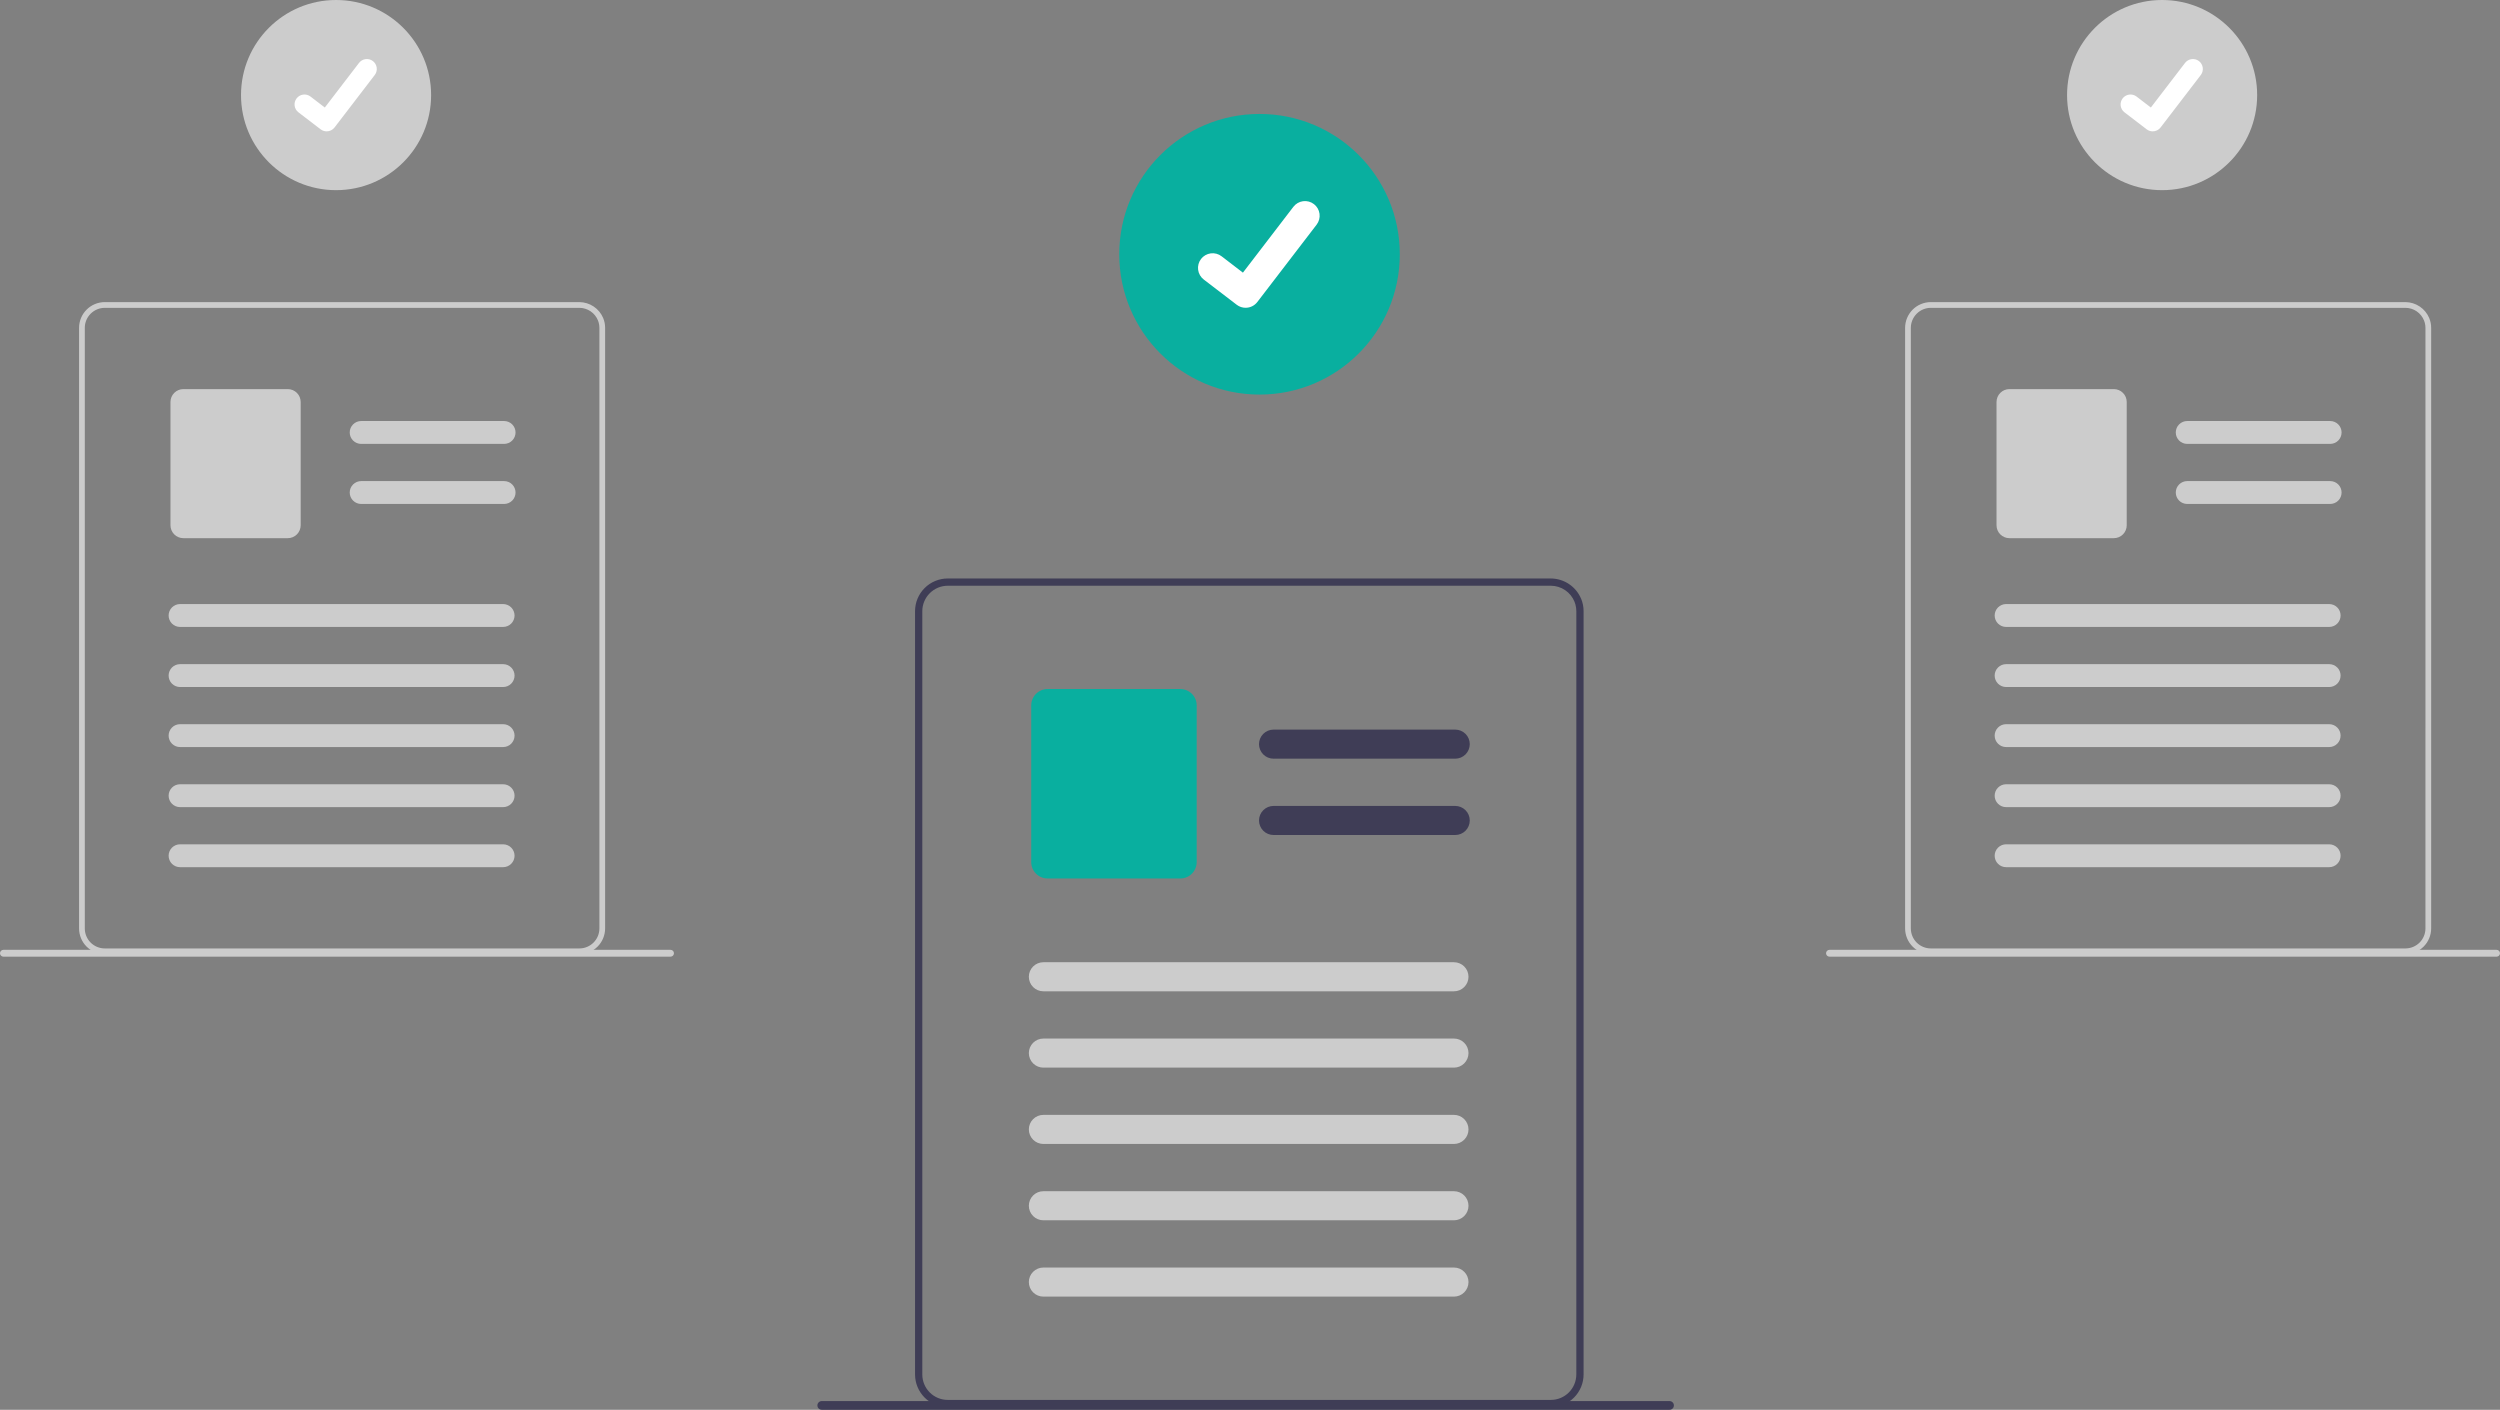 <svg width="266" height="150" viewBox="0 0 266 150" fill="none" xmlns="http://www.w3.org/2000/svg">
<rect x="0" y="0" width="266" height="150" fill="#808080" stroke="none"/>
<path d="M168.228 63.702C167.962 63.068 167.515 62.526 166.943 62.144C166.372 61.761 165.701 61.555 165.013 61.55H100.839C99.917 61.551 99.032 61.917 98.38 62.57C97.728 63.222 97.361 64.107 97.361 65.03V146.243C97.361 147.166 97.728 148.05 98.38 148.703C99.032 149.355 99.917 149.722 100.839 149.723H165.016C165.938 149.721 166.822 149.354 167.474 148.702C168.126 148.05 168.493 147.165 168.494 146.243V65.03C168.496 64.574 168.406 64.123 168.231 63.702H168.228ZM167.72 146.243C167.719 146.96 167.433 147.649 166.926 148.156C166.419 148.664 165.731 148.949 165.013 148.95H100.839C100.122 148.95 99.433 148.665 98.926 148.157C98.419 147.649 98.133 146.961 98.133 146.243V65.03C98.134 64.313 98.419 63.625 98.927 63.117C99.434 62.61 100.122 62.324 100.839 62.323H165.016C165.556 62.325 166.084 62.489 166.531 62.792C166.978 63.095 167.325 63.525 167.528 64.026C167.567 64.126 167.601 64.228 167.629 64.332C167.691 64.559 167.722 64.794 167.722 65.03L167.72 146.243Z" fill="#3F3D56"/>
<path d="M154.836 80.724H135.506C135.096 80.724 134.702 80.561 134.412 80.271C134.122 79.981 133.959 79.587 133.959 79.177C133.959 78.767 134.122 78.373 134.412 78.083C134.702 77.793 135.096 77.63 135.506 77.63H154.836C155.246 77.63 155.64 77.793 155.93 78.083C156.22 78.373 156.383 78.767 156.383 79.177C156.383 79.587 156.22 79.981 155.93 80.271C155.64 80.561 155.246 80.724 154.836 80.724Z" fill="#3F3D56"/>
<path d="M154.836 88.845H135.506C135.096 88.845 134.702 88.683 134.412 88.392C134.122 88.102 133.959 87.709 133.959 87.299C133.959 86.888 134.122 86.495 134.412 86.205C134.702 85.915 135.096 85.751 135.506 85.751H154.836C155.246 85.751 155.64 85.915 155.93 86.205C156.22 86.495 156.383 86.888 156.383 87.299C156.383 87.709 156.22 88.102 155.93 88.392C155.64 88.683 155.246 88.845 154.836 88.845Z" fill="#3F3D56"/>
<path d="M125.588 93.47H111.462C111 93.469 110.558 93.286 110.232 92.959C109.906 92.633 109.722 92.191 109.722 91.729V75.054C109.722 74.592 109.906 74.15 110.232 73.823C110.558 73.497 111 73.314 111.462 73.313H125.588C126.049 73.314 126.491 73.497 126.818 73.823C127.144 74.15 127.327 74.592 127.328 75.054V91.729C127.327 92.191 127.144 92.633 126.818 92.959C126.491 93.286 126.049 93.469 125.588 93.47Z" fill="#09AF9F"/>
<path d="M154.702 105.475H111.016C110.606 105.475 110.212 105.312 109.922 105.022C109.632 104.732 109.469 104.338 109.469 103.928C109.469 103.518 109.632 103.124 109.922 102.834C110.212 102.544 110.606 102.381 111.016 102.381H154.702C154.905 102.381 155.106 102.421 155.294 102.499C155.481 102.576 155.652 102.69 155.795 102.834C155.939 102.978 156.053 103.148 156.131 103.336C156.208 103.524 156.248 103.725 156.248 103.928C156.248 104.131 156.208 104.332 156.131 104.52C156.053 104.708 155.939 104.878 155.795 105.022C155.652 105.165 155.481 105.279 155.294 105.357C155.106 105.435 154.905 105.475 154.702 105.475Z" fill="#CCCCCC"/>
<path d="M154.702 113.596H111.016C110.606 113.596 110.212 113.433 109.922 113.143C109.632 112.853 109.469 112.459 109.469 112.049C109.469 111.639 109.632 111.245 109.922 110.955C110.212 110.665 110.606 110.502 111.016 110.502H154.702C155.112 110.502 155.505 110.665 155.795 110.955C156.085 111.245 156.248 111.639 156.248 112.049C156.248 112.459 156.085 112.853 155.795 113.143C155.505 113.433 155.112 113.596 154.702 113.596Z" fill="#CCCCCC"/>
<path d="M154.702 121.717H111.016C110.606 121.717 110.212 121.554 109.922 121.264C109.632 120.974 109.469 120.581 109.469 120.17C109.469 119.76 109.632 119.367 109.922 119.077C110.212 118.786 110.606 118.623 111.016 118.623H154.702C155.112 118.623 155.505 118.786 155.795 119.077C156.085 119.367 156.248 119.76 156.248 120.17C156.248 120.581 156.085 120.974 155.795 121.264C155.505 121.554 155.112 121.717 154.702 121.717Z" fill="#CCCCCC"/>
<path d="M154.702 129.839H111.016C110.606 129.839 110.212 129.676 109.922 129.386C109.632 129.096 109.469 128.702 109.469 128.292C109.469 127.881 109.632 127.488 109.922 127.198C110.212 126.908 110.606 126.745 111.016 126.745H154.702C155.112 126.745 155.505 126.908 155.795 127.198C156.085 127.488 156.248 127.881 156.248 128.292C156.248 128.702 156.085 129.096 155.795 129.386C155.505 129.676 155.112 129.839 154.702 129.839Z" fill="#CCCCCC"/>
<path d="M154.702 137.96H111.016C110.606 137.96 110.212 137.797 109.922 137.507C109.632 137.217 109.469 136.823 109.469 136.413C109.469 136.003 109.632 135.609 109.922 135.319C110.212 135.029 110.606 134.866 111.016 134.866H154.702C155.112 134.866 155.505 135.029 155.795 135.319C156.085 135.609 156.248 136.003 156.248 136.413C156.248 136.823 156.085 137.217 155.795 137.507C155.505 137.797 155.112 137.96 154.702 137.96Z" fill="#CCCCCC"/>
<path d="M134.013 41.983C142.256 41.983 148.938 35.298 148.938 27.053C148.938 18.808 142.256 12.124 134.013 12.124C125.771 12.124 119.089 18.808 119.089 27.053C119.089 35.298 125.771 41.983 134.013 41.983Z" fill="#09AF9F"/>
<path d="M132.534 32.748C132.198 32.749 131.872 32.64 131.603 32.439L131.586 32.426L128.079 29.742C127.916 29.618 127.78 29.463 127.677 29.285C127.574 29.108 127.508 28.912 127.481 28.709C127.454 28.506 127.467 28.299 127.52 28.102C127.573 27.904 127.664 27.718 127.789 27.555C127.914 27.393 128.069 27.256 128.246 27.154C128.424 27.051 128.62 26.985 128.823 26.958C129.026 26.931 129.232 26.945 129.43 26.998C129.628 27.051 129.813 27.143 129.976 27.268L132.247 29.01L137.616 22.004C137.867 21.676 138.239 21.462 138.648 21.407C139.058 21.353 139.472 21.464 139.8 21.716L139.801 21.716L139.767 21.762L139.802 21.716C140.129 21.968 140.344 22.339 140.398 22.749C140.452 23.159 140.341 23.573 140.09 23.902L133.775 32.139C133.629 32.328 133.441 32.482 133.226 32.587C133.011 32.693 132.775 32.747 132.536 32.747L132.534 32.748Z" fill="white"/>
<path d="M35.757 20.233C41.343 20.233 45.871 15.704 45.871 10.117C45.871 4.529 41.343 0 35.757 0C30.172 0 25.644 4.529 25.644 10.117C25.644 15.704 30.172 20.233 35.757 20.233Z" fill="#CCCCCC"/>
<path d="M34.755 13.976C34.527 13.976 34.306 13.902 34.124 13.766L34.113 13.758L31.736 11.937C31.52 11.764 31.38 11.514 31.347 11.24C31.313 10.965 31.389 10.689 31.557 10.469C31.725 10.25 31.972 10.105 32.246 10.066C32.519 10.027 32.797 10.097 33.02 10.26L34.56 11.441L38.197 6.695C38.368 6.473 38.62 6.327 38.897 6.291C39.175 6.254 39.455 6.329 39.678 6.5L39.678 6.5L39.655 6.53L39.678 6.5C39.9 6.671 40.045 6.923 40.082 7.2C40.119 7.478 40.044 7.759 39.873 7.981L35.594 13.564C35.495 13.692 35.368 13.796 35.223 13.868C35.077 13.94 34.917 13.976 34.754 13.976L34.755 13.976Z" fill="white"/>
<path d="M64.177 33.837C63.967 33.339 63.615 32.913 63.166 32.612C62.716 32.311 62.188 32.148 61.648 32.144H11.15C10.424 32.145 9.728 32.433 9.215 32.947C8.701 33.46 8.413 34.156 8.413 34.882V98.785C8.413 99.511 8.701 100.207 9.215 100.721C9.728 101.234 10.424 101.523 11.15 101.523H61.648C62.373 101.522 63.069 101.233 63.582 100.72C64.095 100.207 64.384 99.511 64.385 98.785V34.882C64.386 34.523 64.315 34.168 64.177 33.837ZM63.777 98.785C63.776 99.35 63.551 99.89 63.152 100.289C62.754 100.688 62.213 100.913 61.649 100.914H11.15C10.585 100.914 10.044 100.69 9.645 100.291C9.246 99.891 9.022 99.35 9.022 98.785V34.882C9.023 34.318 9.247 33.777 9.646 33.378C10.045 32.979 10.586 32.755 11.15 32.754H61.648C62.073 32.755 62.488 32.884 62.84 33.123C63.193 33.362 63.465 33.701 63.624 34.096C63.655 34.174 63.682 34.254 63.704 34.336C63.753 34.515 63.777 34.7 63.777 34.885L63.777 98.785Z" fill="#CCCCCC"/>
<path d="M53.638 47.231H38.427C38.105 47.231 37.795 47.103 37.567 46.874C37.339 46.646 37.21 46.337 37.21 46.014C37.21 45.691 37.339 45.382 37.567 45.154C37.795 44.925 38.105 44.797 38.427 44.797H53.637C53.96 44.797 54.269 44.925 54.498 45.154C54.726 45.382 54.854 45.691 54.854 46.014C54.854 46.337 54.726 46.646 54.498 46.874C54.269 47.103 53.96 47.231 53.637 47.231H53.638Z" fill="#CCCCCC"/>
<path d="M53.638 53.621H38.427C38.105 53.621 37.795 53.493 37.567 53.265C37.339 53.037 37.21 52.727 37.21 52.404C37.21 52.082 37.339 51.772 37.567 51.544C37.795 51.316 38.105 51.188 38.427 51.188H53.637C53.96 51.188 54.269 51.316 54.498 51.544C54.726 51.772 54.854 52.082 54.854 52.404C54.854 52.727 54.726 53.037 54.498 53.265C54.269 53.493 53.96 53.621 53.637 53.621H53.638Z" fill="#CCCCCC"/>
<path d="M30.623 57.261H19.508C19.145 57.261 18.797 57.116 18.54 56.859C18.283 56.603 18.139 56.255 18.139 55.892V42.77C18.139 42.407 18.283 42.059 18.54 41.802C18.797 41.546 19.145 41.401 19.508 41.401H30.623C30.986 41.401 31.334 41.546 31.59 41.803C31.847 42.059 31.991 42.407 31.992 42.77V55.892C31.991 56.255 31.847 56.603 31.59 56.859C31.334 57.116 30.986 57.261 30.623 57.261Z" fill="#CCCCCC"/>
<path d="M53.532 66.706H19.157C18.835 66.706 18.525 66.578 18.297 66.35C18.069 66.121 17.941 65.812 17.941 65.489C17.941 65.167 18.069 64.857 18.297 64.629C18.525 64.401 18.835 64.272 19.157 64.272H53.532C53.855 64.272 54.164 64.401 54.392 64.629C54.62 64.857 54.749 65.167 54.749 65.489C54.749 65.812 54.62 66.121 54.392 66.35C54.164 66.578 53.855 66.706 53.532 66.706Z" fill="#CCCCCC"/>
<path d="M53.532 73.099H19.157C18.835 73.099 18.525 72.97 18.297 72.742C18.069 72.514 17.941 72.204 17.941 71.882C17.941 71.559 18.069 71.249 18.297 71.021C18.525 70.793 18.835 70.665 19.157 70.665H53.532C53.855 70.665 54.164 70.793 54.392 71.021C54.62 71.249 54.749 71.559 54.749 71.882C54.749 72.204 54.62 72.514 54.392 72.742C54.164 72.97 53.855 73.099 53.532 73.099Z" fill="#CCCCCC"/>
<path d="M53.532 79.487H19.157C18.835 79.487 18.525 79.359 18.297 79.13C18.069 78.902 17.941 78.593 17.941 78.27C17.941 77.947 18.069 77.638 18.297 77.41C18.525 77.181 18.835 77.053 19.157 77.053H53.532C53.855 77.053 54.164 77.181 54.392 77.41C54.62 77.638 54.749 77.947 54.749 78.27C54.749 78.593 54.62 78.902 54.392 79.13C54.164 79.359 53.855 79.487 53.532 79.487Z" fill="#CCCCCC"/>
<path d="M53.532 85.879H19.157C18.835 85.879 18.525 85.751 18.297 85.522C18.069 85.294 17.941 84.985 17.941 84.662C17.941 84.339 18.069 84.03 18.297 83.802C18.525 83.573 18.835 83.445 19.157 83.445H53.532C53.855 83.445 54.164 83.573 54.392 83.802C54.62 84.03 54.749 84.339 54.749 84.662C54.749 84.985 54.62 85.294 54.392 85.522C54.164 85.751 53.855 85.879 53.532 85.879Z" fill="#CCCCCC"/>
<path d="M53.532 92.268H19.157C18.835 92.268 18.525 92.139 18.297 91.911C18.069 91.683 17.941 91.374 17.941 91.051C17.941 90.728 18.069 90.418 18.297 90.19C18.525 89.962 18.835 89.834 19.157 89.834H53.532C53.855 89.834 54.164 89.962 54.392 90.19C54.62 90.418 54.749 90.728 54.749 91.051C54.749 91.374 54.62 91.683 54.392 91.911C54.164 92.139 53.855 92.268 53.532 92.268Z" fill="#CCCCCC"/>
<path d="M0.366 101.79H71.344C71.441 101.79 71.534 101.751 71.602 101.683C71.67 101.615 71.709 101.522 71.709 101.426C71.709 101.329 71.67 101.236 71.602 101.168C71.534 101.1 71.441 101.062 71.344 101.062H0.366C0.318 101.061 0.271 101.07 0.227 101.089C0.182 101.107 0.142 101.133 0.108 101.167C0.074 101.2 0.047 101.24 0.029 101.284C0.01 101.328 0 101.376 5.87261e-06 101.424C-0 101.471 0.009 101.519 0.027 101.563C0.045 101.607 0.072 101.648 0.105 101.682C0.139 101.716 0.179 101.743 0.223 101.761C0.267 101.78 0.314 101.789 0.362 101.79H0.366Z" fill="#CCCCCC"/>
<path d="M230.049 20.233C235.634 20.233 240.162 15.704 240.162 10.117C240.162 4.529 235.634 0 230.049 0C224.463 0 219.936 4.529 219.936 10.117C219.936 15.704 224.463 20.233 230.049 20.233Z" fill="#CCCCCC"/>
<path d="M229.046 13.976C228.819 13.976 228.597 13.902 228.415 13.766L228.404 13.758L226.027 11.937C225.811 11.764 225.672 11.514 225.638 11.24C225.605 10.965 225.68 10.689 225.848 10.469C226.016 10.25 226.263 10.105 226.537 10.066C226.811 10.027 227.089 10.097 227.311 10.26L228.851 11.441L232.489 6.695C232.659 6.473 232.911 6.327 233.188 6.291C233.466 6.254 233.747 6.329 233.969 6.5L233.969 6.5L233.946 6.53L233.97 6.5C234.191 6.671 234.337 6.923 234.373 7.2C234.41 7.478 234.335 7.759 234.165 7.981L229.886 13.564C229.787 13.692 229.66 13.796 229.514 13.868C229.368 13.94 229.208 13.976 229.046 13.976L229.046 13.976Z" fill="white"/>
<path d="M258.468 33.837C258.258 33.339 257.907 32.913 257.457 32.612C257.008 32.311 256.48 32.148 255.939 32.144H205.441C204.715 32.145 204.019 32.433 203.506 32.947C202.993 33.46 202.704 34.156 202.704 34.882V98.785C202.704 99.511 202.993 100.207 203.506 100.721C204.019 101.234 204.715 101.523 205.441 101.523H255.939C256.664 101.522 257.36 101.233 257.873 100.72C258.386 100.207 258.675 99.511 258.676 98.785V34.882C258.677 34.523 258.606 34.168 258.468 33.837ZM258.068 98.785C258.067 99.35 257.843 99.89 257.444 100.289C257.045 100.688 256.504 100.913 255.94 100.914H205.441C205.162 100.914 204.885 100.859 204.627 100.752C204.369 100.645 204.134 100.488 203.936 100.291C203.739 100.093 203.582 99.858 203.475 99.6C203.368 99.342 203.313 99.065 203.313 98.785V34.882C203.314 34.318 203.539 33.777 203.938 33.378C204.336 32.979 204.877 32.755 205.441 32.754H255.939C256.364 32.755 256.78 32.884 257.132 33.123C257.484 33.362 257.757 33.701 257.915 34.096C257.946 34.174 257.973 34.254 257.996 34.336C258.044 34.515 258.069 34.7 258.069 34.885L258.068 98.785Z" fill="#CCCCCC"/>
<path d="M247.929 47.231H232.719C232.396 47.231 232.087 47.103 231.858 46.874C231.63 46.646 231.502 46.337 231.502 46.014C231.502 45.691 231.63 45.382 231.858 45.154C232.087 44.925 232.396 44.797 232.719 44.797H247.929C248.251 44.797 248.561 44.925 248.789 45.154C249.017 45.382 249.145 45.691 249.145 46.014C249.145 46.337 249.017 46.646 248.789 46.874C248.561 47.103 248.251 47.231 247.929 47.231H247.929Z" fill="#CCCCCC"/>
<path d="M247.929 53.621H232.719C232.396 53.621 232.087 53.493 231.858 53.265C231.63 53.037 231.502 52.727 231.502 52.404C231.502 52.082 231.63 51.772 231.858 51.544C232.087 51.316 232.396 51.188 232.719 51.188H247.929C248.251 51.188 248.561 51.316 248.789 51.544C249.017 51.772 249.145 52.082 249.145 52.404C249.145 52.727 249.017 53.037 248.789 53.265C248.561 53.493 248.251 53.621 247.929 53.621H247.929Z" fill="#CCCCCC"/>
<path d="M224.914 57.261H213.799C213.436 57.261 213.088 57.116 212.832 56.859C212.575 56.603 212.431 56.255 212.43 55.892V42.77C212.431 42.407 212.575 42.059 212.832 41.802C213.088 41.546 213.436 41.401 213.799 41.401H224.914C225.277 41.401 225.625 41.546 225.882 41.803C226.138 42.059 226.283 42.407 226.283 42.77V55.892C226.283 56.255 226.138 56.603 225.882 56.859C225.625 57.116 225.277 57.261 224.914 57.261Z" fill="#CCCCCC"/>
<path d="M247.823 66.706H213.449C213.126 66.706 212.817 66.578 212.589 66.35C212.36 66.121 212.232 65.812 212.232 65.489C212.232 65.167 212.36 64.857 212.589 64.629C212.817 64.401 213.126 64.272 213.449 64.272H247.823C248.146 64.272 248.456 64.401 248.684 64.629C248.912 64.857 249.04 65.167 249.04 65.489C249.04 65.812 248.912 66.121 248.684 66.35C248.456 66.578 248.146 66.706 247.823 66.706Z" fill="#CCCCCC"/>
<path d="M247.823 73.099H213.449C213.126 73.099 212.817 72.97 212.589 72.742C212.36 72.514 212.232 72.204 212.232 71.882C212.232 71.559 212.36 71.249 212.589 71.021C212.817 70.793 213.126 70.665 213.449 70.665H247.823C248.146 70.665 248.456 70.793 248.684 71.021C248.912 71.249 249.04 71.559 249.04 71.882C249.04 72.204 248.912 72.514 248.684 72.742C248.456 72.97 248.146 73.099 247.823 73.099Z" fill="#CCCCCC"/>
<path d="M247.823 79.487H213.449C213.126 79.487 212.817 79.359 212.589 79.13C212.36 78.902 212.232 78.593 212.232 78.27C212.232 77.947 212.36 77.638 212.589 77.41C212.817 77.181 213.126 77.053 213.449 77.053H247.823C248.146 77.053 248.456 77.181 248.684 77.41C248.912 77.638 249.04 77.947 249.04 78.27C249.04 78.593 248.912 78.902 248.684 79.13C248.456 79.359 248.146 79.487 247.823 79.487Z" fill="#CCCCCC"/>
<path d="M247.823 85.879H213.449C213.126 85.879 212.817 85.751 212.589 85.522C212.36 85.294 212.232 84.985 212.232 84.662C212.232 84.339 212.36 84.03 212.589 83.802C212.817 83.573 213.126 83.445 213.449 83.445H247.823C248.146 83.445 248.456 83.573 248.684 83.802C248.912 84.03 249.04 84.339 249.04 84.662C249.04 84.985 248.912 85.294 248.684 85.522C248.456 85.751 248.146 85.879 247.823 85.879Z" fill="#CCCCCC"/>
<path d="M247.823 92.268H213.449C213.126 92.268 212.817 92.139 212.589 91.911C212.36 91.683 212.232 91.374 212.232 91.051C212.232 90.728 212.36 90.418 212.589 90.19C212.817 89.962 213.126 89.834 213.449 89.834H247.823C248.146 89.834 248.456 89.962 248.684 90.19C248.912 90.418 249.04 90.728 249.04 91.051C249.04 91.374 248.912 91.683 248.684 91.911C248.456 92.139 248.146 92.268 247.823 92.268Z" fill="#CCCCCC"/>
<path d="M194.658 101.79H265.636C265.733 101.79 265.825 101.751 265.893 101.683C265.962 101.615 266 101.522 266 101.426C266 101.329 265.962 101.236 265.893 101.168C265.825 101.1 265.733 101.062 265.636 101.062H194.658C194.61 101.061 194.562 101.07 194.518 101.089C194.474 101.107 194.434 101.133 194.4 101.167C194.366 101.2 194.339 101.24 194.32 101.284C194.301 101.328 194.292 101.376 194.292 101.424C194.291 101.471 194.3 101.519 194.318 101.563C194.336 101.607 194.363 101.648 194.397 101.682C194.43 101.716 194.47 101.743 194.514 101.761C194.558 101.78 194.606 101.789 194.654 101.79H194.658Z" fill="#CCCCCC"/>
<path d="M87.433 150H177.64C177.762 150 177.88 149.951 177.967 149.864C178.054 149.777 178.102 149.66 178.102 149.537C178.102 149.414 178.054 149.297 177.967 149.21C177.88 149.123 177.762 149.074 177.64 149.074H87.433C87.31 149.074 87.193 149.123 87.106 149.21C87.019 149.297 86.971 149.414 86.971 149.537C86.971 149.66 87.019 149.777 87.106 149.864C87.193 149.951 87.31 150 87.433 150Z" fill="#3F3D56"/>
</svg>
